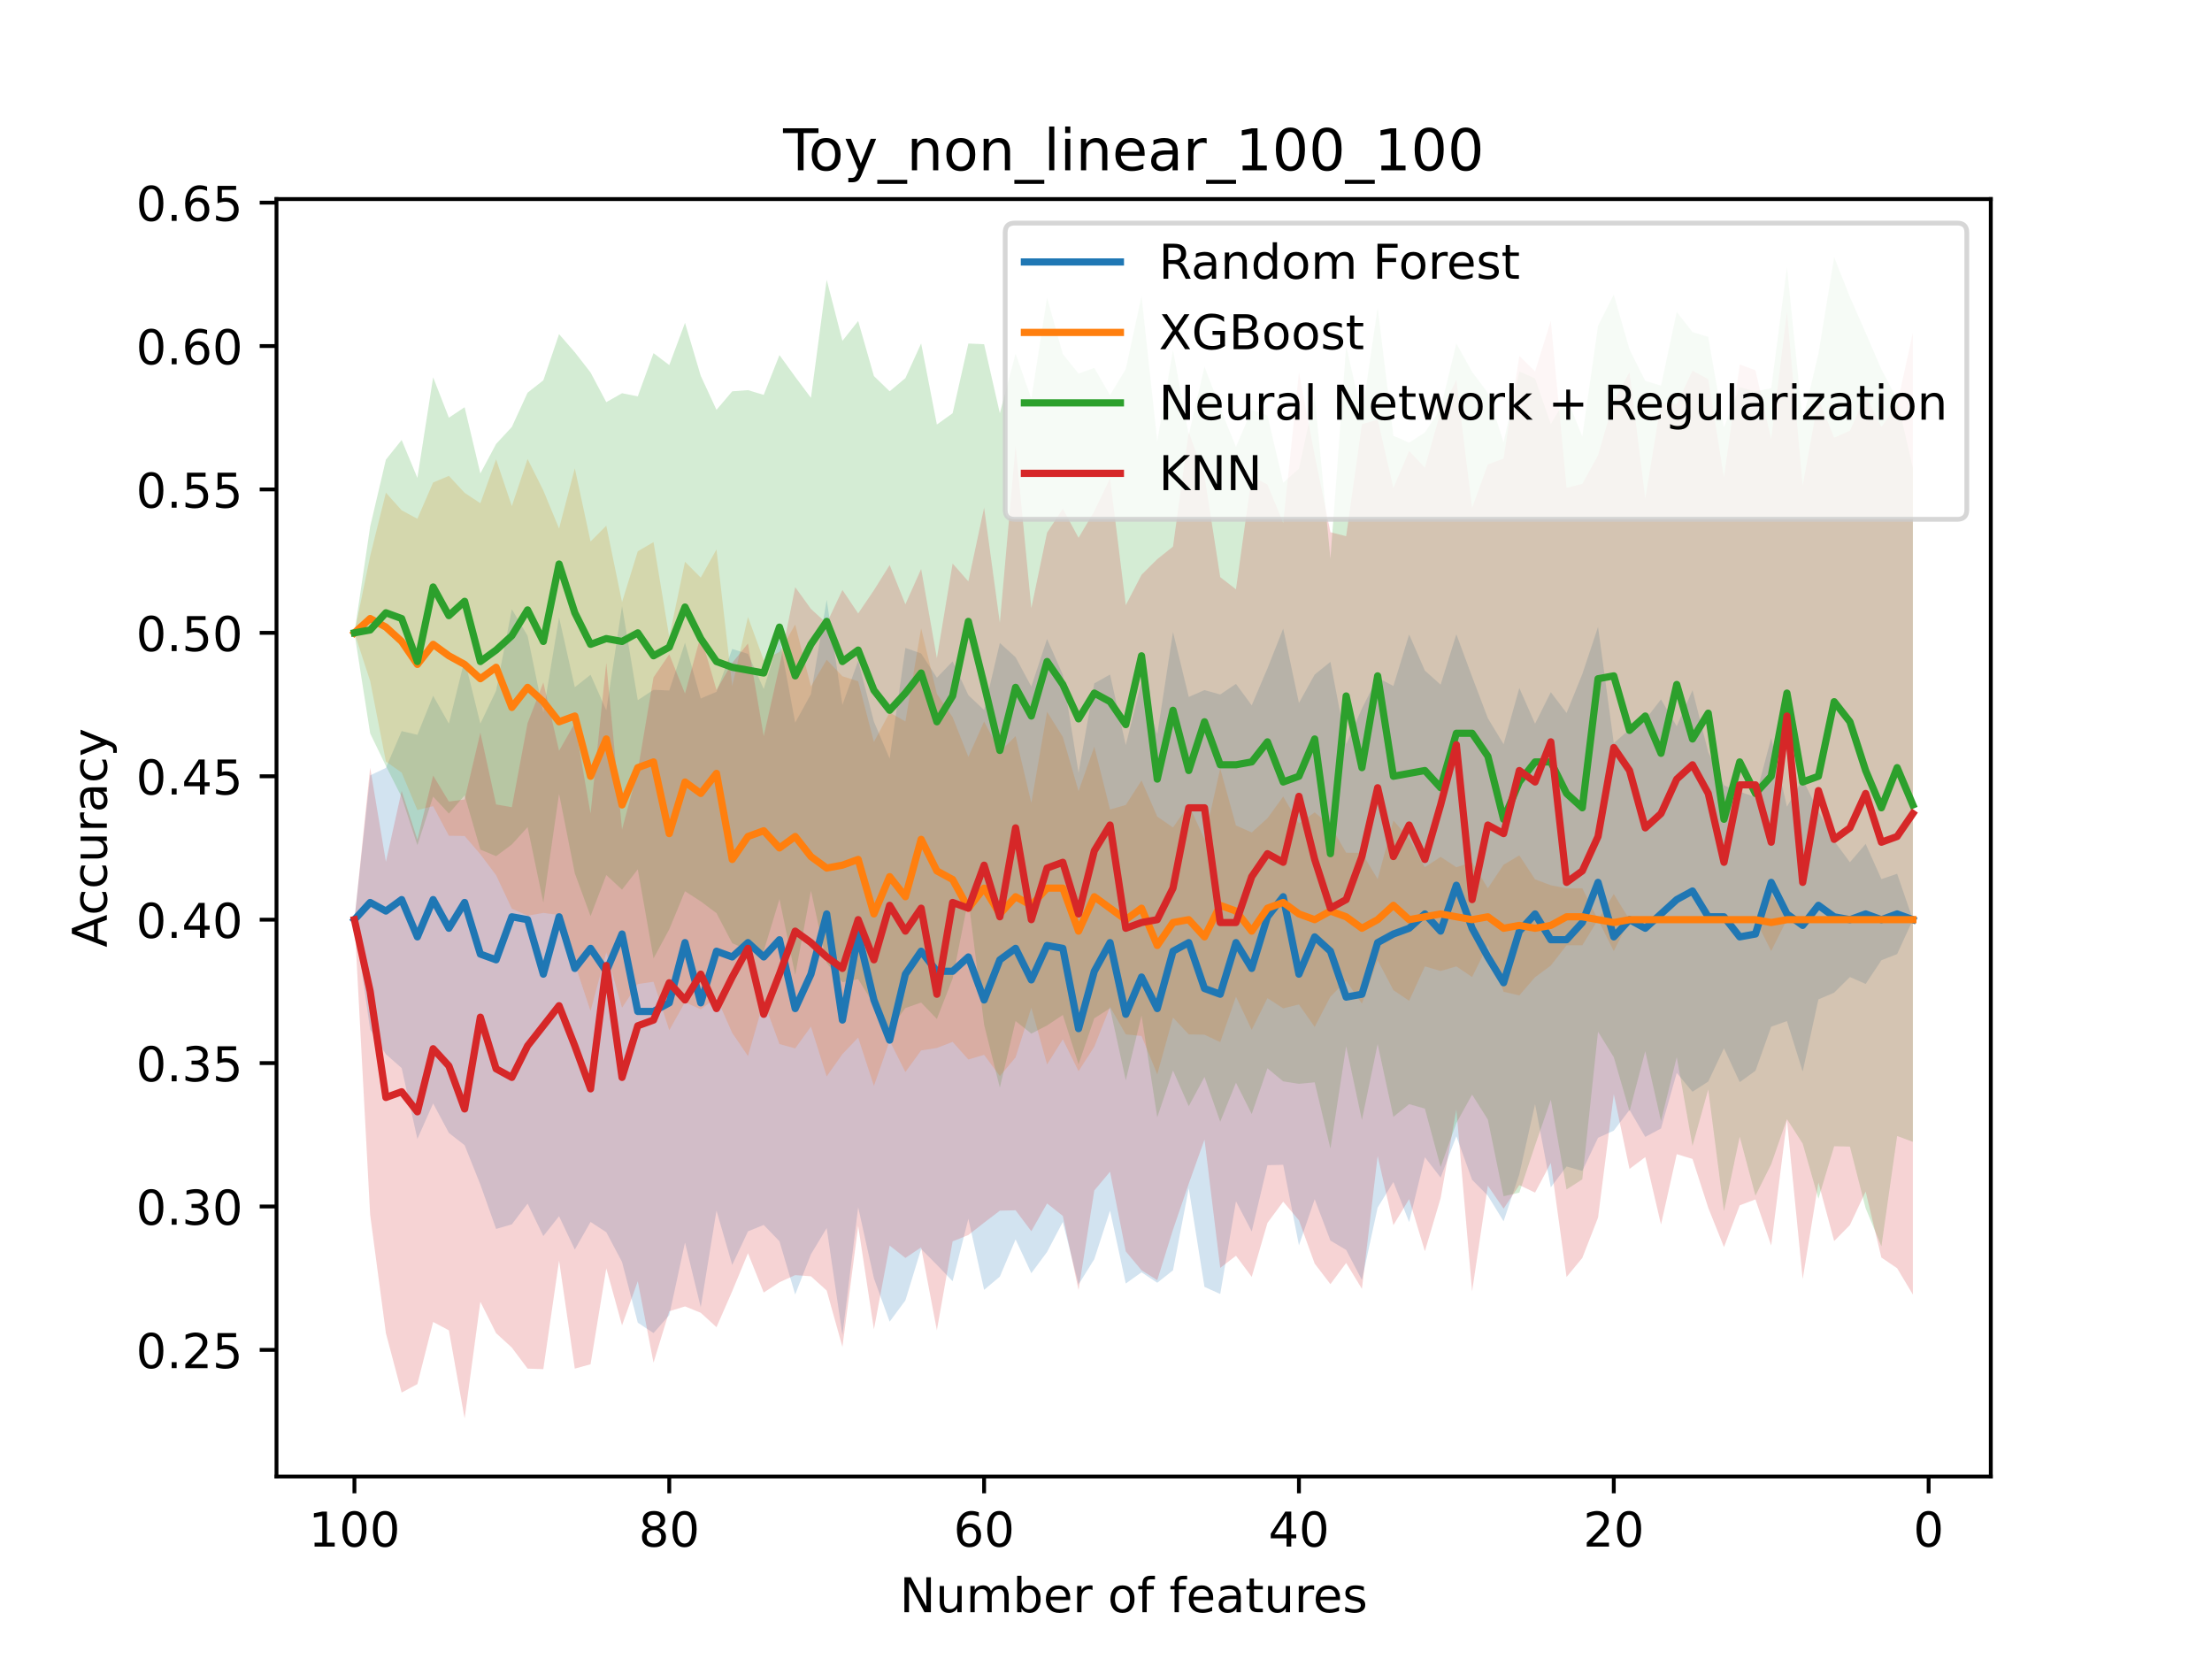<?xml version="1.0" encoding="utf-8" standalone="no"?>
<!DOCTYPE svg PUBLIC "-//W3C//DTD SVG 1.1//EN"
  "http://www.w3.org/Graphics/SVG/1.1/DTD/svg11.dtd">
<!-- Created with matplotlib (https://matplotlib.org/) -->
<svg height="345.6pt" version="1.1" viewBox="0 0 460.8 345.6" width="460.8pt" xmlns="http://www.w3.org/2000/svg" xmlns:xlink="http://www.w3.org/1999/xlink">
 <defs>
  <style type="text/css">*{stroke-linecap:butt;stroke-linejoin:round;}</style>
 </defs>
 <g id="figure_1">
  <g id="patch_1">
   <path d="M 0 345.6 
L 460.8 345.6 
L 460.8 0 
L 0 0 
z
" style="fill:#ffffff;"/>
  </g>
  <g id="axes_1">
   <g id="patch_2">
    <path d="M 57.6 307.584 
L 414.72 307.584 
L 414.72 41.472 
L 57.6 41.472 
z
" style="fill:#ffffff;"/>
   </g>
   <g id="PolyCollection_1">
    <path clip-path="url(#p83eafe6d78)" d="M 73.833 191.583 
L 73.833 191.583 
L 77.112 214.476 
L 80.391 219.61 
L 83.671 222.499 
L 86.95 237.263 
L 90.229 229.863 
L 93.509 236.006 
L 96.788 238.568 
L 100.067 246.759 
L 103.347 256.008 
L 106.626 255.055 
L 109.905 250.73 
L 113.185 257.495 
L 116.464 253.361 
L 119.743 260.314 
L 123.023 254.553 
L 126.302 256.691 
L 129.581 262.889 
L 132.861 275.538 
L 136.14 277.704 
L 139.42 273.974 
L 142.699 258.844 
L 145.978 272.307 
L 149.258 252.189 
L 152.537 263.508 
L 155.816 256.515 
L 159.096 255.178 
L 162.375 258.574 
L 165.654 269.669 
L 168.934 261.289 
L 172.213 255.827 
L 175.492 278.149 
L 178.772 251.487 
L 182.051 266.289 
L 185.33 275.327 
L 188.61 270.897 
L 191.889 260.186 
L 195.168 263.49 
L 198.448 266.898 
L 201.727 253.884 
L 205.006 268.701 
L 208.286 265.951 
L 211.565 258.195 
L 214.844 265.233 
L 218.124 260.806 
L 221.403 254.553 
L 224.682 267.579 
L 227.962 262.311 
L 231.241 252.206 
L 234.52 267.383 
L 237.8 265.046 
L 241.079 267.222 
L 244.358 264.631 
L 247.638 247.537 
L 250.917 268.082 
L 254.196 269.564 
L 257.476 250.255 
L 260.755 256.535 
L 264.034 242.725 
L 267.314 242.647 
L 270.593 259.424 
L 273.872 249.81 
L 277.152 258.435 
L 280.431 260.384 
L 283.71 266.637 
L 286.99 251.564 
L 290.269 246.227 
L 293.548 254.572 
L 296.828 241.071 
L 300.107 245.314 
L 303.386 236.691 
L 306.666 245.773 
L 309.945 249.091 
L 313.224 254.415 
L 316.504 244.614 
L 319.783 230.002 
L 323.062 247.339 
L 326.342 243.003 
L 329.621 243.92 
L 332.9 237.024 
L 336.18 235.531 
L 339.459 231.215 
L 342.739 236.835 
L 346.018 235.083 
L 349.297 223.502 
L 352.577 227.431 
L 355.856 225.302 
L 359.135 218.358 
L 362.415 225.421 
L 365.694 223.068 
L 368.973 213.874 
L 372.253 212.711 
L 375.532 223.22 
L 378.811 208.185 
L 382.091 206.782 
L 385.37 203.532 
L 388.649 204.974 
L 391.929 200.032 
L 395.208 198.752 
L 398.487 191.583 
L 398.487 191.583 
L 398.487 191.583 
L 395.208 182.023 
L 391.929 183.133 
L 388.649 175.802 
L 385.37 179.633 
L 382.091 175.189 
L 378.811 169.006 
L 375.532 162.336 
L 372.253 168.064 
L 368.973 153.757 
L 365.694 166.072 
L 362.415 164.914 
L 359.135 163.612 
L 355.856 156.668 
L 352.577 143.785 
L 349.297 151.299 
L 346.018 145.693 
L 342.739 149.915 
L 339.459 151.951 
L 336.18 154.804 
L 332.9 130.607 
L 329.621 140.441 
L 326.342 148.527 
L 323.062 144.192 
L 319.783 150.774 
L 316.504 143.332 
L 313.224 155.04 
L 309.945 149.609 
L 306.666 140.978 
L 303.386 132.135 
L 300.107 142.632 
L 296.828 139.704 
L 293.548 132.178 
L 290.269 142.914 
L 286.99 141.162 
L 283.71 147.597 
L 280.431 155.045 
L 277.152 137.875 
L 273.872 140.526 
L 270.593 146.446 
L 267.314 130.959 
L 264.034 139.246 
L 260.755 146.945 
L 257.476 142.47 
L 254.196 144.67 
L 250.917 143.762 
L 247.638 145.189 
L 244.358 131.679 
L 241.079 152.987 
L 237.8 142.018 
L 234.52 155.216 
L 231.241 140.519 
L 227.962 142.363 
L 224.682 160.994 
L 221.403 140.562 
L 218.124 133.114 
L 214.844 143.026 
L 211.565 136.92 
L 208.286 133.943 
L 205.006 147.923 
L 201.727 144.816 
L 198.448 137.777 
L 195.168 141.184 
L 191.889 136.124 
L 188.61 134.972 
L 185.33 158.027 
L 182.051 150.335 
L 178.772 137.653 
L 175.492 146.84 
L 172.213 124.949 
L 168.934 144.581 
L 165.654 150.539 
L 162.375 132.956 
L 159.096 143.522 
L 155.816 136.21 
L 152.537 135.192 
L 149.258 144.121 
L 145.978 145.512 
L 142.699 133.881 
L 139.42 143.845 
L 136.14 143.699 
L 132.861 145.866 
L 129.581 126.251 
L 126.302 147.984 
L 123.023 140.562 
L 119.743 143.166 
L 116.464 128.61 
L 113.185 148.374 
L 109.905 132.436 
L 106.626 126.916 
L 103.347 143.887 
L 100.067 150.746 
L 96.788 137.427 
L 93.509 150.745 
L 90.229 144.938 
L 86.95 153.072 
L 83.671 152.302 
L 80.391 159.97 
L 77.112 161.52 
L 73.833 191.583 
z
" style="fill:#1f77b4;fill-opacity:0.2;"/>
   </g>
   <g id="PolyCollection_2">
    <path clip-path="url(#p83eafe6d78)" d="M 73.833 131.835 
L 73.833 131.835 
L 77.112 141.87 
L 80.391 158.639 
L 83.671 160.949 
L 86.95 168.75 
L 90.229 167.939 
L 93.509 174.099 
L 96.788 174.151 
L 100.067 177.953 
L 103.347 182.321 
L 106.626 189.295 
L 109.905 190.757 
L 113.185 190.177 
L 116.464 190.61 
L 119.743 200.763 
L 123.023 210.614 
L 126.302 198.376 
L 129.581 209.932 
L 132.861 204.989 
L 136.14 204.517 
L 139.42 214.619 
L 142.699 208.781 
L 145.978 210.26 
L 149.258 207.772 
L 152.537 215.177 
L 155.816 219.989 
L 159.096 208.604 
L 162.375 217.498 
L 165.654 218.4 
L 168.934 213.866 
L 172.213 224.226 
L 175.492 219.587 
L 178.772 216.151 
L 182.051 226.216 
L 185.33 216.813 
L 188.61 223.322 
L 191.889 218.824 
L 195.168 218.31 
L 198.448 217.037 
L 201.727 220.718 
L 205.006 219.741 
L 208.286 224.165 
L 211.565 220.262 
L 214.844 209.929 
L 218.124 221.739 
L 221.403 216.507 
L 224.682 223.145 
L 227.962 218.055 
L 231.241 209.752 
L 234.52 215.482 
L 237.8 215.806 
L 241.079 223.807 
L 244.358 211.987 
L 247.638 215.482 
L 250.917 215.552 
L 254.196 217.093 
L 257.476 207.625 
L 260.755 214.531 
L 264.034 207.935 
L 267.314 210.064 
L 270.593 209.244 
L 273.872 213.938 
L 277.152 207.625 
L 280.431 204.332 
L 283.71 209.081 
L 286.99 200.032 
L 290.269 206.269 
L 293.548 208.482 
L 296.828 201.317 
L 300.107 202.277 
L 303.386 201.317 
L 306.666 203.532 
L 309.945 196.93 
L 313.224 206.614 
L 316.504 207.364 
L 319.783 203.567 
L 323.062 201.142 
L 326.342 196.93 
L 329.621 196.93 
L 332.9 191.583 
L 336.18 198.125 
L 339.459 191.583 
L 342.739 191.583 
L 346.018 191.583 
L 349.297 191.583 
L 352.577 191.583 
L 355.856 191.583 
L 359.135 191.583 
L 362.415 191.583 
L 365.694 191.583 
L 368.973 198.125 
L 372.253 191.583 
L 375.532 191.583 
L 378.811 191.583 
L 382.091 191.583 
L 385.37 191.583 
L 388.649 191.583 
L 391.929 191.583 
L 395.208 191.583 
L 398.487 191.583 
L 398.487 191.583 
L 398.487 191.583 
L 395.208 191.583 
L 391.929 191.583 
L 388.649 191.583 
L 385.37 191.583 
L 382.091 191.583 
L 378.811 191.583 
L 375.532 191.583 
L 372.253 191.583 
L 368.973 186.235 
L 365.694 191.583 
L 362.415 191.583 
L 359.135 191.583 
L 355.856 191.583 
L 352.577 191.583 
L 349.297 191.583 
L 346.018 191.583 
L 342.739 191.583 
L 339.459 191.583 
L 336.18 186.235 
L 332.9 191.583 
L 329.621 185.04 
L 326.342 185.04 
L 323.062 184.413 
L 319.783 183.183 
L 316.504 178.191 
L 313.224 180.136 
L 309.945 185.04 
L 306.666 179.633 
L 303.386 180.654 
L 300.107 178.498 
L 296.828 180.654 
L 293.548 174.684 
L 290.269 170.922 
L 286.99 183.133 
L 283.71 177.669 
L 280.431 177.639 
L 277.152 171.956 
L 273.872 169.227 
L 270.593 171.532 
L 267.314 165.932 
L 264.034 170.451 
L 260.755 173.414 
L 257.476 171.956 
L 254.196 160.098 
L 250.917 174.783 
L 247.638 167.684 
L 244.358 172.373 
L 241.079 170.114 
L 237.8 162.58 
L 234.52 167.684 
L 231.241 168.634 
L 227.962 155.551 
L 224.682 164.8 
L 221.403 153.514 
L 218.124 148.282 
L 214.844 167.261 
L 211.565 153.344 
L 208.286 156.611 
L 205.006 150.28 
L 201.727 157.668 
L 198.448 149.399 
L 195.168 144.542 
L 191.889 130.883 
L 188.61 150.284 
L 185.33 148.429 
L 182.051 154.559 
L 178.772 141.92 
L 175.492 140.874 
L 172.213 137.43 
L 168.934 143.011 
L 165.654 130.112 
L 162.375 135.794 
L 159.096 137.518 
L 155.816 128.523 
L 152.537 142.895 
L 149.258 114.451 
L 145.978 120.328 
L 142.699 117.027 
L 139.42 132.698 
L 136.14 112.926 
L 132.861 114.844 
L 129.581 125.436 
L 126.302 109.507 
L 123.023 112.804 
L 119.743 97.561 
L 116.464 110.104 
L 113.185 102.172 
L 109.905 95.618 
L 106.626 105.444 
L 103.347 95.689 
L 100.067 104.836 
L 96.788 102.664 
L 93.509 99.131 
L 90.229 100.511 
L 86.95 108.065 
L 83.671 106.307 
L 80.391 102.642 
L 77.112 115.826 
L 73.833 131.835 
z
" style="fill:#ff7f0e;fill-opacity:0.2;"/>
   </g>
   <g id="PolyCollection_3">
    <path clip-path="url(#p83eafe6d78)" d="M 73.833 131.835 
L 73.833 131.835 
L 77.112 152.772 
L 80.391 159.555 
L 83.671 166.04 
L 86.95 176.067 
L 90.229 165.953 
L 93.509 169.489 
L 96.788 165.693 
L 100.067 176.989 
L 103.347 178.355 
L 106.626 175.925 
L 109.905 172.306 
L 113.185 188.031 
L 116.464 165.383 
L 119.743 181.925 
L 123.023 190.856 
L 126.302 182.285 
L 129.581 185.339 
L 132.861 181.104 
L 136.14 199.665 
L 139.42 193.591 
L 142.699 185.662 
L 145.978 187.777 
L 149.258 190.238 
L 152.537 196.487 
L 155.816 197.932 
L 159.096 198.14 
L 162.375 187.309 
L 165.654 203.104 
L 168.934 185.566 
L 172.213 200.603 
L 175.492 204.61 
L 178.772 203.971 
L 182.051 209.235 
L 185.33 214.421 
L 188.61 209.993 
L 191.889 208.855 
L 195.168 212.273 
L 198.448 203.873 
L 201.727 187.323 
L 205.006 213.476 
L 208.286 226.567 
L 211.565 212.708 
L 214.844 215.315 
L 218.124 213.621 
L 221.403 211.432 
L 224.682 221.705 
L 227.962 212.134 
L 231.241 210.035 
L 234.52 225.041 
L 237.8 211.564 
L 241.079 232.745 
L 244.358 223 
L 247.638 230.436 
L 250.917 224.355 
L 254.196 233.666 
L 257.476 225.539 
L 260.755 232.08 
L 264.034 222.547 
L 267.314 225.271 
L 270.593 225.781 
L 273.872 225.467 
L 277.152 239.27 
L 280.431 217.95 
L 283.71 233.314 
L 286.99 217.486 
L 290.269 232.655 
L 293.548 230.013 
L 296.828 230.945 
L 300.107 243.101 
L 303.386 233.957 
L 306.666 228.026 
L 309.945 233.222 
L 313.224 249.2 
L 316.504 248.441 
L 319.783 238.602 
L 323.062 229.099 
L 326.342 247.789 
L 329.621 245.674 
L 332.9 214.921 
L 336.18 220.23 
L 339.459 231.512 
L 342.739 218.99 
L 346.018 233.527 
L 349.297 220.206 
L 352.577 238.714 
L 355.856 226.959 
L 359.135 252.32 
L 362.415 236.794 
L 365.694 249.077 
L 368.973 242.534 
L 372.253 233.121 
L 375.532 238.233 
L 378.811 249.723 
L 382.091 238.781 
L 385.37 238.854 
L 388.649 251.707 
L 391.929 259.636 
L 395.208 236.643 
L 398.487 237.871 
L 398.487 97.496 
L 398.487 97.496 
L 395.208 83.19 
L 391.929 76.926 
L 388.649 69.321 
L 385.37 61.86 
L 382.091 53.568 
L 378.811 73.695 
L 375.532 87.575 
L 372.253 55.644 
L 368.973 80.884 
L 365.694 81.511 
L 362.415 80.649 
L 359.135 89.022 
L 355.856 70.17 
L 352.577 69.17 
L 349.297 64.973 
L 346.018 80.331 
L 342.739 79.334 
L 339.459 72.786 
L 336.18 61.365 
L 332.9 67.869 
L 329.621 90.888 
L 326.342 82.799 
L 323.062 88.344 
L 319.783 78.841 
L 316.504 77.367 
L 313.224 92.142 
L 309.945 81.831 
L 306.666 77.467 
L 303.386 71.536 
L 300.107 85.097 
L 296.828 90.083 
L 293.548 92.21 
L 290.269 90.763 
L 286.99 64.109 
L 283.71 86.52 
L 280.431 72.009 
L 277.152 116.411 
L 273.872 82.417 
L 270.593 97.637 
L 267.314 100.537 
L 264.034 86.532 
L 260.755 85.364 
L 257.476 93.099 
L 254.196 84.972 
L 250.917 76.359 
L 247.638 90.592 
L 244.358 72.935 
L 241.079 91.868 
L 237.8 61.666 
L 234.52 76.868 
L 231.241 82.315 
L 227.962 76.63 
L 224.682 77.814 
L 221.403 73.748 
L 218.124 61.999 
L 214.844 83.009 
L 211.565 73.667 
L 208.286 86.096 
L 205.006 71.704 
L 201.727 71.567 
L 198.448 86.087 
L 195.168 88.441 
L 191.889 71.545 
L 188.61 78.771 
L 185.33 81.513 
L 182.051 78.335 
L 178.772 66.869 
L 175.492 71.01 
L 172.213 58.288 
L 168.934 82.884 
L 165.654 78.491 
L 162.375 73.971 
L 159.096 82.26 
L 155.816 81.273 
L 152.537 81.523 
L 149.258 85.382 
L 145.978 78.284 
L 142.699 67.254 
L 139.42 76.054 
L 136.14 73.565 
L 132.861 82.566 
L 129.581 81.916 
L 126.302 83.776 
L 123.023 77.594 
L 119.743 73.381 
L 116.464 69.608 
L 113.185 79.225 
L 109.905 81.805 
L 106.626 88.94 
L 103.347 92.485 
L 100.067 98.631 
L 96.788 84.833 
L 93.509 87.012 
L 90.229 78.599 
L 86.95 99.553 
L 83.671 91.655 
L 80.391 95.751 
L 77.112 109.704 
L 73.833 131.835 
z
" style="fill:#2ca02c;fill-opacity:0.2;"/>
   </g>
   <g id="PolyCollection_4">
    <path clip-path="url(#p83eafe6d78)" d="M 73.833 191.583 
L 73.833 191.583 
L 77.112 253.088 
L 80.391 277.736 
L 83.671 290.095 
L 86.95 288.33 
L 90.229 275.386 
L 93.509 277.135 
L 96.788 295.488 
L 100.067 271.176 
L 103.347 277.723 
L 106.626 280.73 
L 109.905 285.108 
L 113.185 285.214 
L 116.464 262.612 
L 119.743 285.108 
L 123.023 284.201 
L 126.302 264.215 
L 129.581 276.1 
L 132.861 266.898 
L 136.14 283.879 
L 139.42 273.153 
L 142.699 272.15 
L 145.978 273.475 
L 149.258 276.473 
L 152.537 268.982 
L 155.816 261.07 
L 159.096 269.261 
L 162.375 267.115 
L 165.654 265.63 
L 168.934 265.875 
L 172.213 268.85 
L 175.492 280.577 
L 178.772 255.376 
L 182.051 276.936 
L 185.33 259.479 
L 188.61 262.053 
L 191.889 259.847 
L 195.168 277.111 
L 198.448 258.601 
L 201.727 257.274 
L 205.006 254.709 
L 208.286 252.205 
L 211.565 252.123 
L 214.844 256.485 
L 218.124 250.7 
L 221.403 253.295 
L 224.682 268.737 
L 227.962 247.998 
L 231.241 244.086 
L 234.52 260.683 
L 237.8 264.618 
L 241.079 266.684 
L 244.358 256.155 
L 247.638 246.591 
L 250.917 237.39 
L 254.196 264.123 
L 257.476 261.598 
L 260.755 266 
L 264.034 254.753 
L 267.314 250.327 
L 270.593 254.211 
L 273.872 263.233 
L 277.152 267.514 
L 280.431 263.096 
L 283.71 268.489 
L 286.99 240.809 
L 290.269 255.223 
L 293.548 249.792 
L 296.828 260.65 
L 300.107 249.605 
L 303.386 231.134 
L 306.666 268.997 
L 309.945 246.994 
L 313.224 251.788 
L 316.504 246.882 
L 319.783 248.441 
L 323.062 242.26 
L 326.342 266.022 
L 329.621 262.054 
L 332.9 253.653 
L 336.18 227.927 
L 339.459 243.509 
L 342.739 241.046 
L 346.018 255.086 
L 349.297 240.434 
L 352.577 241.424 
L 355.856 251.595 
L 359.135 259.793 
L 362.415 251.09 
L 365.694 249.859 
L 368.973 259.461 
L 372.253 233.359 
L 375.532 266.455 
L 378.811 246.345 
L 382.091 258.534 
L 385.37 255.2 
L 388.649 248.22 
L 391.929 261.973 
L 395.208 264.193 
L 398.487 269.686 
L 398.487 69.266 
L 398.487 69.266 
L 395.208 84.319 
L 391.929 88.928 
L 388.649 82.367 
L 385.37 89.727 
L 382.091 91.173 
L 378.811 83.048 
L 375.532 101.176 
L 372.253 64.965 
L 368.973 91.44 
L 365.694 77.144 
L 362.415 75.913 
L 359.135 99.474 
L 355.856 78.992 
L 352.577 77.215 
L 349.297 84.179 
L 346.018 83.866 
L 342.739 103.881 
L 339.459 77.519 
L 336.18 83.541 
L 332.9 94.859 
L 329.621 100.798 
L 326.342 101.609 
L 323.062 66.818 
L 319.783 77.367 
L 316.504 74.146 
L 313.224 95.529 
L 309.945 96.739 
L 306.666 105.804 
L 303.386 79.14 
L 300.107 85.762 
L 296.828 97.422 
L 293.548 93.94 
L 290.269 101.654 
L 286.99 87.389 
L 283.71 88.388 
L 280.431 111.705 
L 277.152 110.871 
L 273.872 94.838 
L 270.593 77.572 
L 267.314 108.939 
L 264.034 100.929 
L 260.755 99.241 
L 257.476 122.762 
L 254.196 120.237 
L 250.917 99.173 
L 247.638 89.971 
L 244.358 113.866 
L 241.079 116.481 
L 237.8 119.743 
L 234.52 126.067 
L 231.241 99.646 
L 227.962 106.489 
L 224.682 112.039 
L 221.403 105.972 
L 218.124 110.957 
L 214.844 126.68 
L 211.565 92.804 
L 208.286 129.765 
L 205.006 105.752 
L 201.727 121.112 
L 198.448 117.395 
L 195.168 137.123 
L 191.889 118.539 
L 188.61 125.892 
L 185.33 117.712 
L 182.051 122.959 
L 178.772 127.79 
L 175.492 122.903 
L 172.213 129.85 
L 168.934 126.85 
L 165.654 122.316 
L 162.375 138.754 
L 159.096 153.338 
L 155.816 134.045 
L 152.537 138.082 
L 149.258 143.736 
L 145.978 132.395 
L 142.699 144.474 
L 139.42 136.301 
L 136.14 141.109 
L 132.861 160.481 
L 129.581 172.787 
L 126.302 138.07 
L 123.023 169.467 
L 119.743 150.635 
L 116.464 156.402 
L 113.185 142.164 
L 109.905 150.635 
L 106.626 168.157 
L 103.347 167.58 
L 100.067 152.617 
L 96.788 166.544 
L 93.509 166.973 
L 90.229 161.552 
L 86.95 174.897 
L 83.671 164.768 
L 80.391 179.517 
L 77.112 159.951 
L 73.833 191.583 
z
" style="fill:#d62728;fill-opacity:0.2;"/>
   </g>
   <g id="matplotlib.axis_1">
    <g id="xtick_1">
     <g id="line2d_1">
      <defs>
       <path d="M 0 0 
L 0 3.5 
" id="m80e5f72854" style="stroke:#000000;stroke-width:0.8;"/>
      </defs>
      <g>
       <use style="stroke:#000000;stroke-width:0.8;" x="401.767" xlink:href="#m80e5f72854" y="307.584"/>
      </g>
     </g>
     <g id="text_1">
      <!-- 0 -->
      <g transform="translate(398.585 322.182)scale(0.1 -0.1)">
       <defs>
        <path d="M 31.781 66.406 
Q 24.172 66.406 20.328 58.906 
Q 16.5 51.422 16.5 36.375 
Q 16.5 21.391 20.328 13.891 
Q 24.172 6.391 31.781 6.391 
Q 39.453 6.391 43.281 13.891 
Q 47.125 21.391 47.125 36.375 
Q 47.125 51.422 43.281 58.906 
Q 39.453 66.406 31.781 66.406 
z
M 31.781 74.219 
Q 44.047 74.219 50.516 64.516 
Q 56.984 54.828 56.984 36.375 
Q 56.984 17.969 50.516 8.266 
Q 44.047 -1.422 31.781 -1.422 
Q 19.531 -1.422 13.062 8.266 
Q 6.594 17.969 6.594 36.375 
Q 6.594 54.828 13.062 64.516 
Q 19.531 74.219 31.781 74.219 
z
" id="DejaVuSans-48"/>
       </defs>
       <use xlink:href="#DejaVuSans-48"/>
      </g>
     </g>
    </g>
    <g id="xtick_2">
     <g id="line2d_2">
      <g>
       <use style="stroke:#000000;stroke-width:0.8;" x="336.18" xlink:href="#m80e5f72854" y="307.584"/>
      </g>
     </g>
     <g id="text_2">
      <!-- 20 -->
      <g transform="translate(329.817 322.182)scale(0.1 -0.1)">
       <defs>
        <path d="M 19.188 8.297 
L 53.609 8.297 
L 53.609 0 
L 7.328 0 
L 7.328 8.297 
Q 12.938 14.109 22.625 23.891 
Q 32.328 33.688 34.812 36.531 
Q 39.547 41.844 41.422 45.531 
Q 43.312 49.219 43.312 52.781 
Q 43.312 58.594 39.234 62.25 
Q 35.156 65.922 28.609 65.922 
Q 23.969 65.922 18.812 64.312 
Q 13.672 62.703 7.812 59.422 
L 7.812 69.391 
Q 13.766 71.781 18.938 73 
Q 24.125 74.219 28.422 74.219 
Q 39.75 74.219 46.484 68.547 
Q 53.219 62.891 53.219 53.422 
Q 53.219 48.922 51.531 44.891 
Q 49.859 40.875 45.406 35.406 
Q 44.188 33.984 37.641 27.219 
Q 31.109 20.453 19.188 8.297 
z
" id="DejaVuSans-50"/>
       </defs>
       <use xlink:href="#DejaVuSans-50"/>
       <use x="63.623" xlink:href="#DejaVuSans-48"/>
      </g>
     </g>
    </g>
    <g id="xtick_3">
     <g id="line2d_3">
      <g>
       <use style="stroke:#000000;stroke-width:0.8;" x="270.593" xlink:href="#m80e5f72854" y="307.584"/>
      </g>
     </g>
     <g id="text_3">
      <!-- 40 -->
      <g transform="translate(264.231 322.182)scale(0.1 -0.1)">
       <defs>
        <path d="M 37.797 64.312 
L 12.891 25.391 
L 37.797 25.391 
z
M 35.203 72.906 
L 47.609 72.906 
L 47.609 25.391 
L 58.016 25.391 
L 58.016 17.188 
L 47.609 17.188 
L 47.609 0 
L 37.797 0 
L 37.797 17.188 
L 4.891 17.188 
L 4.891 26.703 
z
" id="DejaVuSans-52"/>
       </defs>
       <use xlink:href="#DejaVuSans-52"/>
       <use x="63.623" xlink:href="#DejaVuSans-48"/>
      </g>
     </g>
    </g>
    <g id="xtick_4">
     <g id="line2d_4">
      <g>
       <use style="stroke:#000000;stroke-width:0.8;" x="205.006" xlink:href="#m80e5f72854" y="307.584"/>
      </g>
     </g>
     <g id="text_4">
      <!-- 60 -->
      <g transform="translate(198.644 322.182)scale(0.1 -0.1)">
       <defs>
        <path d="M 33.016 40.375 
Q 26.375 40.375 22.484 35.828 
Q 18.609 31.297 18.609 23.391 
Q 18.609 15.531 22.484 10.953 
Q 26.375 6.391 33.016 6.391 
Q 39.656 6.391 43.531 10.953 
Q 47.406 15.531 47.406 23.391 
Q 47.406 31.297 43.531 35.828 
Q 39.656 40.375 33.016 40.375 
z
M 52.594 71.297 
L 52.594 62.312 
Q 48.875 64.062 45.094 64.984 
Q 41.312 65.922 37.594 65.922 
Q 27.828 65.922 22.672 59.328 
Q 17.531 52.734 16.797 39.406 
Q 19.672 43.656 24.016 45.922 
Q 28.375 48.188 33.594 48.188 
Q 44.578 48.188 50.953 41.516 
Q 57.328 34.859 57.328 23.391 
Q 57.328 12.156 50.688 5.359 
Q 44.047 -1.422 33.016 -1.422 
Q 20.359 -1.422 13.672 8.266 
Q 6.984 17.969 6.984 36.375 
Q 6.984 53.656 15.188 63.938 
Q 23.391 74.219 37.203 74.219 
Q 40.922 74.219 44.703 73.484 
Q 48.484 72.75 52.594 71.297 
z
" id="DejaVuSans-54"/>
       </defs>
       <use xlink:href="#DejaVuSans-54"/>
       <use x="63.623" xlink:href="#DejaVuSans-48"/>
      </g>
     </g>
    </g>
    <g id="xtick_5">
     <g id="line2d_5">
      <g>
       <use style="stroke:#000000;stroke-width:0.8;" x="139.42" xlink:href="#m80e5f72854" y="307.584"/>
      </g>
     </g>
     <g id="text_5">
      <!-- 80 -->
      <g transform="translate(133.057 322.182)scale(0.1 -0.1)">
       <defs>
        <path d="M 31.781 34.625 
Q 24.75 34.625 20.719 30.859 
Q 16.703 27.094 16.703 20.516 
Q 16.703 13.922 20.719 10.156 
Q 24.75 6.391 31.781 6.391 
Q 38.812 6.391 42.859 10.172 
Q 46.922 13.969 46.922 20.516 
Q 46.922 27.094 42.891 30.859 
Q 38.875 34.625 31.781 34.625 
z
M 21.922 38.812 
Q 15.578 40.375 12.031 44.719 
Q 8.5 49.078 8.5 55.328 
Q 8.5 64.062 14.719 69.141 
Q 20.953 74.219 31.781 74.219 
Q 42.672 74.219 48.875 69.141 
Q 55.078 64.062 55.078 55.328 
Q 55.078 49.078 51.531 44.719 
Q 48 40.375 41.703 38.812 
Q 48.828 37.156 52.797 32.312 
Q 56.781 27.484 56.781 20.516 
Q 56.781 9.906 50.312 4.234 
Q 43.844 -1.422 31.781 -1.422 
Q 19.734 -1.422 13.25 4.234 
Q 6.781 9.906 6.781 20.516 
Q 6.781 27.484 10.781 32.312 
Q 14.797 37.156 21.922 38.812 
z
M 18.312 54.391 
Q 18.312 48.734 21.844 45.562 
Q 25.391 42.391 31.781 42.391 
Q 38.141 42.391 41.719 45.562 
Q 45.312 48.734 45.312 54.391 
Q 45.312 60.062 41.719 63.234 
Q 38.141 66.406 31.781 66.406 
Q 25.391 66.406 21.844 63.234 
Q 18.312 60.062 18.312 54.391 
z
" id="DejaVuSans-56"/>
       </defs>
       <use xlink:href="#DejaVuSans-56"/>
       <use x="63.623" xlink:href="#DejaVuSans-48"/>
      </g>
     </g>
    </g>
    <g id="xtick_6">
     <g id="line2d_6">
      <g>
       <use style="stroke:#000000;stroke-width:0.8;" x="73.833" xlink:href="#m80e5f72854" y="307.584"/>
      </g>
     </g>
     <g id="text_6">
      <!-- 100 -->
      <g transform="translate(64.289 322.182)scale(0.1 -0.1)">
       <defs>
        <path d="M 12.406 8.297 
L 28.516 8.297 
L 28.516 63.922 
L 10.984 60.406 
L 10.984 69.391 
L 28.422 72.906 
L 38.281 72.906 
L 38.281 8.297 
L 54.391 8.297 
L 54.391 0 
L 12.406 0 
z
" id="DejaVuSans-49"/>
       </defs>
       <use xlink:href="#DejaVuSans-49"/>
       <use x="63.623" xlink:href="#DejaVuSans-48"/>
       <use x="127.246" xlink:href="#DejaVuSans-48"/>
      </g>
     </g>
    </g>
    <g id="text_7">
     <!-- Number of features -->
     <g transform="translate(187.423 335.861)scale(0.1 -0.1)">
      <defs>
       <path d="M 9.812 72.906 
L 23.094 72.906 
L 55.422 11.922 
L 55.422 72.906 
L 64.984 72.906 
L 64.984 0 
L 51.703 0 
L 19.391 60.984 
L 19.391 0 
L 9.812 0 
z
" id="DejaVuSans-78"/>
       <path d="M 8.5 21.578 
L 8.5 54.688 
L 17.484 54.688 
L 17.484 21.922 
Q 17.484 14.156 20.5 10.266 
Q 23.531 6.391 29.594 6.391 
Q 36.859 6.391 41.078 11.031 
Q 45.312 15.672 45.312 23.688 
L 45.312 54.688 
L 54.297 54.688 
L 54.297 0 
L 45.312 0 
L 45.312 8.406 
Q 42.047 3.422 37.719 1 
Q 33.406 -1.422 27.688 -1.422 
Q 18.266 -1.422 13.375 4.438 
Q 8.5 10.297 8.5 21.578 
z
M 31.109 56 
z
" id="DejaVuSans-117"/>
       <path d="M 52 44.188 
Q 55.375 50.25 60.062 53.125 
Q 64.75 56 71.094 56 
Q 79.641 56 84.281 50.016 
Q 88.922 44.047 88.922 33.016 
L 88.922 0 
L 79.891 0 
L 79.891 32.719 
Q 79.891 40.578 77.094 44.375 
Q 74.312 48.188 68.609 48.188 
Q 61.625 48.188 57.562 43.547 
Q 53.516 38.922 53.516 30.906 
L 53.516 0 
L 44.484 0 
L 44.484 32.719 
Q 44.484 40.625 41.703 44.406 
Q 38.922 48.188 33.109 48.188 
Q 26.219 48.188 22.156 43.531 
Q 18.109 38.875 18.109 30.906 
L 18.109 0 
L 9.078 0 
L 9.078 54.688 
L 18.109 54.688 
L 18.109 46.188 
Q 21.188 51.219 25.484 53.609 
Q 29.781 56 35.688 56 
Q 41.656 56 45.828 52.969 
Q 50 49.953 52 44.188 
z
" id="DejaVuSans-109"/>
       <path d="M 48.688 27.297 
Q 48.688 37.203 44.609 42.844 
Q 40.531 48.484 33.406 48.484 
Q 26.266 48.484 22.188 42.844 
Q 18.109 37.203 18.109 27.297 
Q 18.109 17.391 22.188 11.75 
Q 26.266 6.109 33.406 6.109 
Q 40.531 6.109 44.609 11.75 
Q 48.688 17.391 48.688 27.297 
z
M 18.109 46.391 
Q 20.953 51.266 25.266 53.625 
Q 29.594 56 35.594 56 
Q 45.562 56 51.781 48.094 
Q 58.016 40.188 58.016 27.297 
Q 58.016 14.406 51.781 6.484 
Q 45.562 -1.422 35.594 -1.422 
Q 29.594 -1.422 25.266 0.953 
Q 20.953 3.328 18.109 8.203 
L 18.109 0 
L 9.078 0 
L 9.078 75.984 
L 18.109 75.984 
z
" id="DejaVuSans-98"/>
       <path d="M 56.203 29.594 
L 56.203 25.203 
L 14.891 25.203 
Q 15.484 15.922 20.484 11.062 
Q 25.484 6.203 34.422 6.203 
Q 39.594 6.203 44.453 7.469 
Q 49.312 8.734 54.109 11.281 
L 54.109 2.781 
Q 49.266 0.734 44.188 -0.344 
Q 39.109 -1.422 33.891 -1.422 
Q 20.797 -1.422 13.156 6.188 
Q 5.516 13.812 5.516 26.812 
Q 5.516 40.234 12.766 48.109 
Q 20.016 56 32.328 56 
Q 43.359 56 49.781 48.891 
Q 56.203 41.797 56.203 29.594 
z
M 47.219 32.234 
Q 47.125 39.594 43.094 43.984 
Q 39.062 48.391 32.422 48.391 
Q 24.906 48.391 20.391 44.141 
Q 15.875 39.891 15.188 32.172 
z
" id="DejaVuSans-101"/>
       <path d="M 41.109 46.297 
Q 39.594 47.172 37.812 47.578 
Q 36.031 48 33.891 48 
Q 26.266 48 22.188 43.047 
Q 18.109 38.094 18.109 28.812 
L 18.109 0 
L 9.078 0 
L 9.078 54.688 
L 18.109 54.688 
L 18.109 46.188 
Q 20.953 51.172 25.484 53.578 
Q 30.031 56 36.531 56 
Q 37.453 56 38.578 55.875 
Q 39.703 55.766 41.062 55.516 
z
" id="DejaVuSans-114"/>
       <path id="DejaVuSans-32"/>
       <path d="M 30.609 48.391 
Q 23.391 48.391 19.188 42.75 
Q 14.984 37.109 14.984 27.297 
Q 14.984 17.484 19.156 11.844 
Q 23.344 6.203 30.609 6.203 
Q 37.797 6.203 41.984 11.859 
Q 46.188 17.531 46.188 27.297 
Q 46.188 37.016 41.984 42.703 
Q 37.797 48.391 30.609 48.391 
z
M 30.609 56 
Q 42.328 56 49.016 48.375 
Q 55.719 40.766 55.719 27.297 
Q 55.719 13.875 49.016 6.219 
Q 42.328 -1.422 30.609 -1.422 
Q 18.844 -1.422 12.172 6.219 
Q 5.516 13.875 5.516 27.297 
Q 5.516 40.766 12.172 48.375 
Q 18.844 56 30.609 56 
z
" id="DejaVuSans-111"/>
       <path d="M 37.109 75.984 
L 37.109 68.5 
L 28.516 68.5 
Q 23.688 68.5 21.797 66.547 
Q 19.922 64.594 19.922 59.516 
L 19.922 54.688 
L 34.719 54.688 
L 34.719 47.703 
L 19.922 47.703 
L 19.922 0 
L 10.891 0 
L 10.891 47.703 
L 2.297 47.703 
L 2.297 54.688 
L 10.891 54.688 
L 10.891 58.5 
Q 10.891 67.625 15.141 71.797 
Q 19.391 75.984 28.609 75.984 
z
" id="DejaVuSans-102"/>
       <path d="M 34.281 27.484 
Q 23.391 27.484 19.188 25 
Q 14.984 22.516 14.984 16.5 
Q 14.984 11.719 18.141 8.906 
Q 21.297 6.109 26.703 6.109 
Q 34.188 6.109 38.703 11.406 
Q 43.219 16.703 43.219 25.484 
L 43.219 27.484 
z
M 52.203 31.203 
L 52.203 0 
L 43.219 0 
L 43.219 8.297 
Q 40.141 3.328 35.547 0.953 
Q 30.953 -1.422 24.312 -1.422 
Q 15.922 -1.422 10.953 3.297 
Q 6 8.016 6 15.922 
Q 6 25.141 12.172 29.828 
Q 18.359 34.516 30.609 34.516 
L 43.219 34.516 
L 43.219 35.406 
Q 43.219 41.609 39.141 45 
Q 35.062 48.391 27.688 48.391 
Q 23 48.391 18.547 47.266 
Q 14.109 46.141 10.016 43.891 
L 10.016 52.203 
Q 14.938 54.109 19.578 55.047 
Q 24.219 56 28.609 56 
Q 40.484 56 46.344 49.844 
Q 52.203 43.703 52.203 31.203 
z
" id="DejaVuSans-97"/>
       <path d="M 18.312 70.219 
L 18.312 54.688 
L 36.812 54.688 
L 36.812 47.703 
L 18.312 47.703 
L 18.312 18.016 
Q 18.312 11.328 20.141 9.422 
Q 21.969 7.516 27.594 7.516 
L 36.812 7.516 
L 36.812 0 
L 27.594 0 
Q 17.188 0 13.234 3.875 
Q 9.281 7.766 9.281 18.016 
L 9.281 47.703 
L 2.688 47.703 
L 2.688 54.688 
L 9.281 54.688 
L 9.281 70.219 
z
" id="DejaVuSans-116"/>
       <path d="M 44.281 53.078 
L 44.281 44.578 
Q 40.484 46.531 36.375 47.5 
Q 32.281 48.484 27.875 48.484 
Q 21.188 48.484 17.844 46.438 
Q 14.5 44.391 14.5 40.281 
Q 14.5 37.156 16.891 35.375 
Q 19.281 33.594 26.516 31.984 
L 29.594 31.297 
Q 39.156 29.25 43.188 25.516 
Q 47.219 21.781 47.219 15.094 
Q 47.219 7.469 41.188 3.016 
Q 35.156 -1.422 24.609 -1.422 
Q 20.219 -1.422 15.453 -0.562 
Q 10.688 0.297 5.422 2 
L 5.422 11.281 
Q 10.406 8.688 15.234 7.391 
Q 20.062 6.109 24.812 6.109 
Q 31.156 6.109 34.562 8.281 
Q 37.984 10.453 37.984 14.406 
Q 37.984 18.062 35.516 20.016 
Q 33.062 21.969 24.703 23.781 
L 21.578 24.516 
Q 13.234 26.266 9.516 29.906 
Q 5.812 33.547 5.812 39.891 
Q 5.812 47.609 11.281 51.797 
Q 16.75 56 26.812 56 
Q 31.781 56 36.172 55.266 
Q 40.578 54.547 44.281 53.078 
z
" id="DejaVuSans-115"/>
      </defs>
      <use xlink:href="#DejaVuSans-78"/>
      <use x="74.805" xlink:href="#DejaVuSans-117"/>
      <use x="138.184" xlink:href="#DejaVuSans-109"/>
      <use x="235.596" xlink:href="#DejaVuSans-98"/>
      <use x="299.072" xlink:href="#DejaVuSans-101"/>
      <use x="360.596" xlink:href="#DejaVuSans-114"/>
      <use x="401.709" xlink:href="#DejaVuSans-32"/>
      <use x="433.496" xlink:href="#DejaVuSans-111"/>
      <use x="494.678" xlink:href="#DejaVuSans-102"/>
      <use x="529.883" xlink:href="#DejaVuSans-32"/>
      <use x="561.67" xlink:href="#DejaVuSans-102"/>
      <use x="596.875" xlink:href="#DejaVuSans-101"/>
      <use x="658.398" xlink:href="#DejaVuSans-97"/>
      <use x="719.678" xlink:href="#DejaVuSans-116"/>
      <use x="758.887" xlink:href="#DejaVuSans-117"/>
      <use x="822.266" xlink:href="#DejaVuSans-114"/>
      <use x="861.129" xlink:href="#DejaVuSans-101"/>
      <use x="922.652" xlink:href="#DejaVuSans-115"/>
     </g>
    </g>
   </g>
   <g id="matplotlib.axis_2">
    <g id="ytick_1">
     <g id="line2d_7">
      <defs>
       <path d="M 0 0 
L -3.5 0 
" id="m055cd93408" style="stroke:#000000;stroke-width:0.8;"/>
      </defs>
      <g>
       <use style="stroke:#000000;stroke-width:0.8;" x="57.6" xlink:href="#m055cd93408" y="281.204"/>
      </g>
     </g>
     <g id="text_8">
      <!-- 0.25 -->
      <g transform="translate(28.334 285.003)scale(0.1 -0.1)">
       <defs>
        <path d="M 10.688 12.406 
L 21 12.406 
L 21 0 
L 10.688 0 
z
" id="DejaVuSans-46"/>
        <path d="M 10.797 72.906 
L 49.516 72.906 
L 49.516 64.594 
L 19.828 64.594 
L 19.828 46.734 
Q 21.969 47.469 24.109 47.828 
Q 26.266 48.188 28.422 48.188 
Q 40.625 48.188 47.75 41.5 
Q 54.891 34.812 54.891 23.391 
Q 54.891 11.625 47.562 5.094 
Q 40.234 -1.422 26.906 -1.422 
Q 22.312 -1.422 17.547 -0.641 
Q 12.797 0.141 7.719 1.703 
L 7.719 11.625 
Q 12.109 9.234 16.797 8.062 
Q 21.484 6.891 26.703 6.891 
Q 35.156 6.891 40.078 11.328 
Q 45.016 15.766 45.016 23.391 
Q 45.016 31 40.078 35.438 
Q 35.156 39.891 26.703 39.891 
Q 22.75 39.891 18.812 39.016 
Q 14.891 38.141 10.797 36.281 
z
" id="DejaVuSans-53"/>
       </defs>
       <use xlink:href="#DejaVuSans-48"/>
       <use x="63.623" xlink:href="#DejaVuSans-46"/>
       <use x="95.41" xlink:href="#DejaVuSans-50"/>
       <use x="159.033" xlink:href="#DejaVuSans-53"/>
      </g>
     </g>
    </g>
    <g id="ytick_2">
     <g id="line2d_8">
      <g>
       <use style="stroke:#000000;stroke-width:0.8;" x="57.6" xlink:href="#m055cd93408" y="251.33"/>
      </g>
     </g>
     <g id="text_9">
      <!-- 0.30 -->
      <g transform="translate(28.334 255.129)scale(0.1 -0.1)">
       <defs>
        <path d="M 40.578 39.312 
Q 47.656 37.797 51.625 33 
Q 55.609 28.219 55.609 21.188 
Q 55.609 10.406 48.188 4.484 
Q 40.766 -1.422 27.094 -1.422 
Q 22.516 -1.422 17.656 -0.516 
Q 12.797 0.391 7.625 2.203 
L 7.625 11.719 
Q 11.719 9.328 16.594 8.109 
Q 21.484 6.891 26.812 6.891 
Q 36.078 6.891 40.938 10.547 
Q 45.797 14.203 45.797 21.188 
Q 45.797 27.641 41.281 31.266 
Q 36.766 34.906 28.719 34.906 
L 20.219 34.906 
L 20.219 43.016 
L 29.109 43.016 
Q 36.375 43.016 40.234 45.922 
Q 44.094 48.828 44.094 54.297 
Q 44.094 59.906 40.109 62.906 
Q 36.141 65.922 28.719 65.922 
Q 24.656 65.922 20.016 65.031 
Q 15.375 64.156 9.812 62.312 
L 9.812 71.094 
Q 15.438 72.656 20.344 73.438 
Q 25.25 74.219 29.594 74.219 
Q 40.828 74.219 47.359 69.109 
Q 53.906 64.016 53.906 55.328 
Q 53.906 49.266 50.438 45.094 
Q 46.969 40.922 40.578 39.312 
z
" id="DejaVuSans-51"/>
       </defs>
       <use xlink:href="#DejaVuSans-48"/>
       <use x="63.623" xlink:href="#DejaVuSans-46"/>
       <use x="95.41" xlink:href="#DejaVuSans-51"/>
       <use x="159.033" xlink:href="#DejaVuSans-48"/>
      </g>
     </g>
    </g>
    <g id="ytick_3">
     <g id="line2d_9">
      <g>
       <use style="stroke:#000000;stroke-width:0.8;" x="57.6" xlink:href="#m055cd93408" y="221.456"/>
      </g>
     </g>
     <g id="text_10">
      <!-- 0.35 -->
      <g transform="translate(28.334 225.256)scale(0.1 -0.1)">
       <use xlink:href="#DejaVuSans-48"/>
       <use x="63.623" xlink:href="#DejaVuSans-46"/>
       <use x="95.41" xlink:href="#DejaVuSans-51"/>
       <use x="159.033" xlink:href="#DejaVuSans-53"/>
      </g>
     </g>
    </g>
    <g id="ytick_4">
     <g id="line2d_10">
      <g>
       <use style="stroke:#000000;stroke-width:0.8;" x="57.6" xlink:href="#m055cd93408" y="191.583"/>
      </g>
     </g>
     <g id="text_11">
      <!-- 0.40 -->
      <g transform="translate(28.334 195.382)scale(0.1 -0.1)">
       <use xlink:href="#DejaVuSans-48"/>
       <use x="63.623" xlink:href="#DejaVuSans-46"/>
       <use x="95.41" xlink:href="#DejaVuSans-52"/>
       <use x="159.033" xlink:href="#DejaVuSans-48"/>
      </g>
     </g>
    </g>
    <g id="ytick_5">
     <g id="line2d_11">
      <g>
       <use style="stroke:#000000;stroke-width:0.8;" x="57.6" xlink:href="#m055cd93408" y="161.709"/>
      </g>
     </g>
     <g id="text_12">
      <!-- 0.45 -->
      <g transform="translate(28.334 165.508)scale(0.1 -0.1)">
       <use xlink:href="#DejaVuSans-48"/>
       <use x="63.623" xlink:href="#DejaVuSans-46"/>
       <use x="95.41" xlink:href="#DejaVuSans-52"/>
       <use x="159.033" xlink:href="#DejaVuSans-53"/>
      </g>
     </g>
    </g>
    <g id="ytick_6">
     <g id="line2d_12">
      <g>
       <use style="stroke:#000000;stroke-width:0.8;" x="57.6" xlink:href="#m055cd93408" y="131.835"/>
      </g>
     </g>
     <g id="text_13">
      <!-- 0.50 -->
      <g transform="translate(28.334 135.634)scale(0.1 -0.1)">
       <use xlink:href="#DejaVuSans-48"/>
       <use x="63.623" xlink:href="#DejaVuSans-46"/>
       <use x="95.41" xlink:href="#DejaVuSans-53"/>
       <use x="159.033" xlink:href="#DejaVuSans-48"/>
      </g>
     </g>
    </g>
    <g id="ytick_7">
     <g id="line2d_13">
      <g>
       <use style="stroke:#000000;stroke-width:0.8;" x="57.6" xlink:href="#m055cd93408" y="101.962"/>
      </g>
     </g>
     <g id="text_14">
      <!-- 0.55 -->
      <g transform="translate(28.334 105.761)scale(0.1 -0.1)">
       <use xlink:href="#DejaVuSans-48"/>
       <use x="63.623" xlink:href="#DejaVuSans-46"/>
       <use x="95.41" xlink:href="#DejaVuSans-53"/>
       <use x="159.033" xlink:href="#DejaVuSans-53"/>
      </g>
     </g>
    </g>
    <g id="ytick_8">
     <g id="line2d_14">
      <g>
       <use style="stroke:#000000;stroke-width:0.8;" x="57.6" xlink:href="#m055cd93408" y="72.088"/>
      </g>
     </g>
     <g id="text_15">
      <!-- 0.60 -->
      <g transform="translate(28.334 75.887)scale(0.1 -0.1)">
       <use xlink:href="#DejaVuSans-48"/>
       <use x="63.623" xlink:href="#DejaVuSans-46"/>
       <use x="95.41" xlink:href="#DejaVuSans-54"/>
       <use x="159.033" xlink:href="#DejaVuSans-48"/>
      </g>
     </g>
    </g>
    <g id="ytick_9">
     <g id="line2d_15">
      <g>
       <use style="stroke:#000000;stroke-width:0.8;" x="57.6" xlink:href="#m055cd93408" y="42.214"/>
      </g>
     </g>
     <g id="text_16">
      <!-- 0.65 -->
      <g transform="translate(28.334 46.013)scale(0.1 -0.1)">
       <use xlink:href="#DejaVuSans-48"/>
       <use x="63.623" xlink:href="#DejaVuSans-46"/>
       <use x="95.41" xlink:href="#DejaVuSans-54"/>
       <use x="159.033" xlink:href="#DejaVuSans-53"/>
      </g>
     </g>
    </g>
    <g id="text_17">
     <!-- Accuracy -->
     <g transform="translate(22.255 197.356)rotate(-90)scale(0.1 -0.1)">
      <defs>
       <path d="M 34.188 63.188 
L 20.797 26.906 
L 47.609 26.906 
z
M 28.609 72.906 
L 39.797 72.906 
L 67.578 0 
L 57.328 0 
L 50.688 18.703 
L 17.828 18.703 
L 11.188 0 
L 0.781 0 
z
" id="DejaVuSans-65"/>
       <path d="M 48.781 52.594 
L 48.781 44.188 
Q 44.969 46.297 41.141 47.344 
Q 37.312 48.391 33.406 48.391 
Q 24.656 48.391 19.812 42.844 
Q 14.984 37.312 14.984 27.297 
Q 14.984 17.281 19.812 11.734 
Q 24.656 6.203 33.406 6.203 
Q 37.312 6.203 41.141 7.25 
Q 44.969 8.297 48.781 10.406 
L 48.781 2.094 
Q 45.016 0.344 40.984 -0.531 
Q 36.969 -1.422 32.422 -1.422 
Q 20.062 -1.422 12.781 6.344 
Q 5.516 14.109 5.516 27.297 
Q 5.516 40.672 12.859 48.328 
Q 20.219 56 33.016 56 
Q 37.156 56 41.109 55.141 
Q 45.062 54.297 48.781 52.594 
z
" id="DejaVuSans-99"/>
       <path d="M 32.172 -5.078 
Q 28.375 -14.844 24.75 -17.812 
Q 21.141 -20.797 15.094 -20.797 
L 7.906 -20.797 
L 7.906 -13.281 
L 13.188 -13.281 
Q 16.891 -13.281 18.938 -11.516 
Q 21 -9.766 23.484 -3.219 
L 25.094 0.875 
L 2.984 54.688 
L 12.5 54.688 
L 29.594 11.922 
L 46.688 54.688 
L 56.203 54.688 
z
" id="DejaVuSans-121"/>
      </defs>
      <use xlink:href="#DejaVuSans-65"/>
      <use x="66.658" xlink:href="#DejaVuSans-99"/>
      <use x="121.639" xlink:href="#DejaVuSans-99"/>
      <use x="176.619" xlink:href="#DejaVuSans-117"/>
      <use x="239.998" xlink:href="#DejaVuSans-114"/>
      <use x="281.111" xlink:href="#DejaVuSans-97"/>
      <use x="342.391" xlink:href="#DejaVuSans-99"/>
      <use x="397.371" xlink:href="#DejaVuSans-121"/>
     </g>
    </g>
   </g>
   <g id="line2d_16">
    <path clip-path="url(#p83eafe6d78)" d="M 73.833 191.583 
L 77.112 187.998 
L 80.391 189.79 
L 83.671 187.4 
L 86.95 195.168 
L 90.229 187.4 
L 93.509 193.375 
L 96.788 187.998 
L 100.067 198.752 
L 103.347 199.947 
L 106.626 190.985 
L 109.905 191.583 
L 113.185 202.935 
L 116.464 190.985 
L 119.743 201.74 
L 123.023 197.557 
L 126.302 202.337 
L 129.581 194.57 
L 132.861 210.702 
L 136.14 210.702 
L 139.42 208.91 
L 142.699 196.363 
L 145.978 208.91 
L 149.258 198.155 
L 152.537 199.35 
L 155.816 196.363 
L 159.096 199.35 
L 162.375 195.765 
L 165.654 210.104 
L 168.934 202.935 
L 172.213 190.388 
L 175.492 212.494 
L 178.772 194.57 
L 182.051 208.312 
L 185.33 216.677 
L 188.61 202.935 
L 191.889 198.155 
L 195.168 202.337 
L 198.448 202.337 
L 201.727 199.35 
L 205.006 208.312 
L 208.286 199.947 
L 211.565 197.557 
L 214.844 204.13 
L 218.124 196.96 
L 221.403 197.557 
L 224.682 214.287 
L 227.962 202.337 
L 231.241 196.363 
L 234.52 211.299 
L 237.8 203.532 
L 241.079 210.104 
L 244.358 198.155 
L 247.638 196.363 
L 250.917 205.922 
L 254.196 207.117 
L 257.476 196.363 
L 260.755 201.74 
L 264.034 190.985 
L 267.314 186.803 
L 270.593 202.935 
L 273.872 195.168 
L 277.152 198.155 
L 280.431 207.715 
L 283.71 207.117 
L 286.99 196.363 
L 290.269 194.57 
L 293.548 193.375 
L 296.828 190.388 
L 300.107 193.973 
L 303.386 184.413 
L 306.666 193.375 
L 309.945 199.35 
L 313.224 204.727 
L 316.504 193.973 
L 319.783 190.388 
L 323.062 195.765 
L 326.342 195.765 
L 329.621 192.18 
L 332.9 183.816 
L 336.18 195.168 
L 339.459 191.583 
L 342.739 193.375 
L 346.018 190.388 
L 349.297 187.4 
L 352.577 185.608 
L 355.856 190.985 
L 359.135 190.985 
L 362.415 195.168 
L 365.694 194.57 
L 368.973 183.816 
L 372.253 190.388 
L 375.532 192.778 
L 378.811 188.595 
L 382.091 190.985 
L 385.37 191.583 
L 388.649 190.388 
L 391.929 191.583 
L 395.208 190.388 
L 398.487 191.583 
" style="fill:none;stroke:#1f77b4;stroke-linecap:square;stroke-width:1.5;"/>
   </g>
   <g id="line2d_17">
    <path clip-path="url(#p83eafe6d78)" d="M 73.833 131.835 
L 77.112 128.848 
L 80.391 130.64 
L 83.671 133.628 
L 86.95 138.407 
L 90.229 134.225 
L 93.509 136.615 
L 96.788 138.407 
L 100.067 141.395 
L 103.347 139.005 
L 106.626 147.37 
L 109.905 143.187 
L 113.185 146.175 
L 116.464 150.357 
L 119.743 149.162 
L 123.023 161.709 
L 126.302 153.942 
L 129.581 167.684 
L 132.861 159.917 
L 136.14 158.722 
L 139.42 173.659 
L 142.699 162.904 
L 145.978 165.294 
L 149.258 161.112 
L 152.537 179.036 
L 155.816 174.256 
L 159.096 173.061 
L 162.375 176.646 
L 165.654 174.256 
L 168.934 178.438 
L 172.213 180.828 
L 175.492 180.231 
L 178.772 179.036 
L 182.051 190.388 
L 185.33 182.621 
L 188.61 186.803 
L 191.889 174.853 
L 195.168 181.426 
L 198.448 183.218 
L 201.727 189.193 
L 205.006 185.011 
L 208.286 190.388 
L 211.565 186.803 
L 214.844 188.595 
L 218.124 185.011 
L 221.403 185.011 
L 224.682 193.973 
L 227.962 186.803 
L 231.241 189.193 
L 234.52 191.583 
L 237.8 189.193 
L 241.079 196.96 
L 244.358 192.18 
L 247.638 191.583 
L 250.917 195.168 
L 254.196 188.595 
L 257.476 189.79 
L 260.755 193.973 
L 264.034 189.193 
L 267.314 187.998 
L 270.593 190.388 
L 273.872 191.583 
L 277.152 189.79 
L 280.431 190.985 
L 283.71 193.375 
L 286.99 191.583 
L 290.269 188.595 
L 293.548 191.583 
L 296.828 190.985 
L 300.107 190.388 
L 303.386 190.985 
L 306.666 191.583 
L 309.945 190.985 
L 313.224 193.375 
L 316.504 192.778 
L 319.783 193.375 
L 323.062 192.778 
L 326.342 190.985 
L 329.621 190.985 
L 332.9 191.583 
L 336.18 192.18 
L 339.459 191.583 
L 342.739 191.583 
L 346.018 191.583 
L 349.297 191.583 
L 352.577 191.583 
L 355.856 191.583 
L 359.135 191.583 
L 362.415 191.583 
L 365.694 191.583 
L 368.973 192.18 
L 372.253 191.583 
L 375.532 191.583 
L 378.811 191.583 
L 382.091 191.583 
L 385.37 191.583 
L 388.649 191.583 
L 391.929 191.583 
L 395.208 191.583 
L 398.487 191.583 
" style="fill:none;stroke:#ff7f0e;stroke-linecap:square;stroke-width:1.5;"/>
   </g>
   <g id="line2d_18">
    <path clip-path="url(#p83eafe6d78)" d="M 73.833 131.835 
L 77.112 131.238 
L 80.391 127.653 
L 83.671 128.848 
L 86.95 137.81 
L 90.229 122.276 
L 93.509 128.25 
L 96.788 125.263 
L 100.067 137.81 
L 103.347 135.42 
L 106.626 132.433 
L 109.905 127.055 
L 113.185 133.628 
L 116.464 117.496 
L 119.743 127.653 
L 123.023 134.225 
L 126.302 133.03 
L 129.581 133.628 
L 132.861 131.835 
L 136.14 136.615 
L 139.42 134.823 
L 142.699 126.458 
L 145.978 133.03 
L 149.258 137.81 
L 152.537 139.005 
L 155.816 139.602 
L 159.096 140.2 
L 162.375 130.64 
L 165.654 140.797 
L 168.934 134.225 
L 172.213 129.445 
L 175.492 137.81 
L 178.772 135.42 
L 182.051 143.785 
L 185.33 147.967 
L 188.61 144.382 
L 191.889 140.2 
L 195.168 150.357 
L 198.448 144.98 
L 201.727 129.445 
L 205.006 142.59 
L 208.286 156.332 
L 211.565 143.187 
L 214.844 149.162 
L 218.124 137.81 
L 221.403 142.59 
L 224.682 149.76 
L 227.962 144.382 
L 231.241 146.175 
L 234.52 150.954 
L 237.8 136.615 
L 241.079 162.306 
L 244.358 147.967 
L 247.638 160.514 
L 250.917 150.357 
L 254.196 159.319 
L 257.476 159.319 
L 260.755 158.722 
L 264.034 154.539 
L 267.314 162.904 
L 270.593 161.709 
L 273.872 153.942 
L 277.152 177.841 
L 280.431 144.98 
L 283.71 159.917 
L 286.99 140.797 
L 290.269 161.709 
L 293.548 161.112 
L 296.828 160.514 
L 300.107 164.099 
L 303.386 152.747 
L 306.666 152.747 
L 309.945 157.527 
L 313.224 170.671 
L 316.504 162.904 
L 319.783 158.722 
L 323.062 158.722 
L 326.342 165.294 
L 329.621 168.281 
L 332.9 141.395 
L 336.18 140.797 
L 339.459 152.149 
L 342.739 149.162 
L 346.018 156.929 
L 349.297 142.59 
L 352.577 153.942 
L 355.856 148.565 
L 359.135 170.671 
L 362.415 158.722 
L 365.694 165.294 
L 368.973 161.709 
L 372.253 144.382 
L 375.532 162.904 
L 378.811 161.709 
L 382.091 146.175 
L 385.37 150.357 
L 388.649 160.514 
L 391.929 168.281 
L 395.208 159.917 
L 398.487 167.684 
" style="fill:none;stroke:#2ca02c;stroke-linecap:square;stroke-width:1.5;"/>
   </g>
   <g id="line2d_19">
    <path clip-path="url(#p83eafe6d78)" d="M 73.833 191.583 
L 77.112 206.52 
L 80.391 228.626 
L 83.671 227.431 
L 86.95 231.614 
L 90.229 218.469 
L 93.509 222.054 
L 96.788 231.016 
L 100.067 211.897 
L 103.347 222.651 
L 106.626 224.444 
L 109.905 217.872 
L 113.185 213.689 
L 116.464 209.507 
L 119.743 217.872 
L 123.023 226.834 
L 126.302 201.142 
L 129.581 224.444 
L 132.861 213.689 
L 136.14 212.494 
L 139.42 204.727 
L 142.699 208.312 
L 145.978 202.935 
L 149.258 210.104 
L 152.537 203.532 
L 155.816 197.557 
L 159.096 211.299 
L 162.375 202.935 
L 165.654 193.973 
L 168.934 196.363 
L 172.213 199.35 
L 175.492 201.74 
L 178.772 191.583 
L 182.051 199.947 
L 185.33 188.595 
L 188.61 193.973 
L 191.889 189.193 
L 195.168 207.117 
L 198.448 187.998 
L 201.727 189.193 
L 205.006 180.231 
L 208.286 190.985 
L 211.565 172.464 
L 214.844 191.583 
L 218.124 180.828 
L 221.403 179.633 
L 224.682 190.388 
L 227.962 177.243 
L 231.241 171.866 
L 234.52 193.375 
L 237.8 192.18 
L 241.079 191.583 
L 244.358 185.011 
L 247.638 168.281 
L 250.917 168.281 
L 254.196 192.18 
L 257.476 192.18 
L 260.755 182.621 
L 264.034 177.841 
L 267.314 179.633 
L 270.593 165.891 
L 273.872 179.036 
L 277.152 189.193 
L 280.431 187.4 
L 283.71 178.438 
L 286.99 164.099 
L 290.269 178.438 
L 293.548 171.866 
L 296.828 179.036 
L 300.107 167.684 
L 303.386 155.137 
L 306.666 187.4 
L 309.945 171.866 
L 313.224 173.659 
L 316.504 160.514 
L 319.783 162.904 
L 323.062 154.539 
L 326.342 183.816 
L 329.621 181.426 
L 332.9 174.256 
L 336.18 155.734 
L 339.459 160.514 
L 342.739 172.464 
L 346.018 169.476 
L 349.297 162.306 
L 352.577 159.319 
L 355.856 165.294 
L 359.135 179.633 
L 362.415 163.501 
L 365.694 163.501 
L 368.973 175.451 
L 372.253 149.162 
L 375.532 183.816 
L 378.811 164.696 
L 382.091 174.853 
L 385.37 172.464 
L 388.649 165.294 
L 391.929 175.451 
L 395.208 174.256 
L 398.487 169.476 
" style="fill:none;stroke:#d62728;stroke-linecap:square;stroke-width:1.5;"/>
   </g>
   <g id="patch_3">
    <path d="M 57.6 307.584 
L 57.6 41.472 
" style="fill:none;stroke:#000000;stroke-linecap:square;stroke-linejoin:miter;stroke-width:0.8;"/>
   </g>
   <g id="patch_4">
    <path d="M 414.72 307.584 
L 414.72 41.472 
" style="fill:none;stroke:#000000;stroke-linecap:square;stroke-linejoin:miter;stroke-width:0.8;"/>
   </g>
   <g id="patch_5">
    <path d="M 57.6 307.584 
L 414.72 307.584 
" style="fill:none;stroke:#000000;stroke-linecap:square;stroke-linejoin:miter;stroke-width:0.8;"/>
   </g>
   <g id="patch_6">
    <path d="M 57.6 41.472 
L 414.72 41.472 
" style="fill:none;stroke:#000000;stroke-linecap:square;stroke-linejoin:miter;stroke-width:0.8;"/>
   </g>
   <g id="text_18">
    <!-- Toy_non_linear_100_100 -->
    <g transform="translate(163.14 35.472)scale(0.12 -0.12)">
     <defs>
      <path d="M -0.297 72.906 
L 61.375 72.906 
L 61.375 64.594 
L 35.5 64.594 
L 35.5 0 
L 25.594 0 
L 25.594 64.594 
L -0.297 64.594 
z
" id="DejaVuSans-84"/>
      <path d="M 50.984 -16.609 
L 50.984 -23.578 
L -0.984 -23.578 
L -0.984 -16.609 
z
" id="DejaVuSans-95"/>
      <path d="M 54.891 33.016 
L 54.891 0 
L 45.906 0 
L 45.906 32.719 
Q 45.906 40.484 42.875 44.328 
Q 39.844 48.188 33.797 48.188 
Q 26.516 48.188 22.312 43.547 
Q 18.109 38.922 18.109 30.906 
L 18.109 0 
L 9.078 0 
L 9.078 54.688 
L 18.109 54.688 
L 18.109 46.188 
Q 21.344 51.125 25.703 53.562 
Q 30.078 56 35.797 56 
Q 45.219 56 50.047 50.172 
Q 54.891 44.344 54.891 33.016 
z
" id="DejaVuSans-110"/>
      <path d="M 9.422 75.984 
L 18.406 75.984 
L 18.406 0 
L 9.422 0 
z
" id="DejaVuSans-108"/>
      <path d="M 9.422 54.688 
L 18.406 54.688 
L 18.406 0 
L 9.422 0 
z
M 9.422 75.984 
L 18.406 75.984 
L 18.406 64.594 
L 9.422 64.594 
z
" id="DejaVuSans-105"/>
     </defs>
     <use xlink:href="#DejaVuSans-84"/>
     <use x="44.084" xlink:href="#DejaVuSans-111"/>
     <use x="105.266" xlink:href="#DejaVuSans-121"/>
     <use x="164.445" xlink:href="#DejaVuSans-95"/>
     <use x="214.445" xlink:href="#DejaVuSans-110"/>
     <use x="277.824" xlink:href="#DejaVuSans-111"/>
     <use x="339.006" xlink:href="#DejaVuSans-110"/>
     <use x="402.385" xlink:href="#DejaVuSans-95"/>
     <use x="452.385" xlink:href="#DejaVuSans-108"/>
     <use x="480.168" xlink:href="#DejaVuSans-105"/>
     <use x="507.951" xlink:href="#DejaVuSans-110"/>
     <use x="571.33" xlink:href="#DejaVuSans-101"/>
     <use x="632.854" xlink:href="#DejaVuSans-97"/>
     <use x="694.133" xlink:href="#DejaVuSans-114"/>
     <use x="735.246" xlink:href="#DejaVuSans-95"/>
     <use x="785.246" xlink:href="#DejaVuSans-49"/>
     <use x="848.869" xlink:href="#DejaVuSans-48"/>
     <use x="912.492" xlink:href="#DejaVuSans-48"/>
     <use x="976.115" xlink:href="#DejaVuSans-95"/>
     <use x="1026.115" xlink:href="#DejaVuSans-49"/>
     <use x="1089.738" xlink:href="#DejaVuSans-48"/>
     <use x="1153.361" xlink:href="#DejaVuSans-48"/>
    </g>
   </g>
   <g id="legend_1">
    <g id="patch_7">
     <path d="M 211.4 108.184 
L 407.72 108.184 
Q 409.72 108.184 409.72 106.184 
L 409.72 48.472 
Q 409.72 46.472 407.72 46.472 
L 211.4 46.472 
Q 209.4 46.472 209.4 48.472 
L 209.4 106.184 
Q 209.4 108.184 211.4 108.184 
z
" style="fill:#ffffff;opacity:0.8;stroke:#cccccc;stroke-linejoin:miter;"/>
    </g>
    <g id="line2d_20">
     <path d="M 213.4 54.57 
L 233.4 54.57 
" style="fill:none;stroke:#1f77b4;stroke-linecap:square;stroke-width:1.5;"/>
    </g>
    <g id="line2d_21"/>
    <g id="text_19">
     <!-- Random Forest -->
     <g transform="translate(241.4 58.07)scale(0.1 -0.1)">
      <defs>
       <path d="M 44.391 34.188 
Q 47.562 33.109 50.562 29.594 
Q 53.562 26.078 56.594 19.922 
L 66.609 0 
L 56 0 
L 46.688 18.703 
Q 43.062 26.031 39.672 28.422 
Q 36.281 30.812 30.422 30.812 
L 19.672 30.812 
L 19.672 0 
L 9.812 0 
L 9.812 72.906 
L 32.078 72.906 
Q 44.578 72.906 50.734 67.672 
Q 56.891 62.453 56.891 51.906 
Q 56.891 45.016 53.688 40.469 
Q 50.484 35.938 44.391 34.188 
z
M 19.672 64.797 
L 19.672 38.922 
L 32.078 38.922 
Q 39.203 38.922 42.844 42.219 
Q 46.484 45.516 46.484 51.906 
Q 46.484 58.297 42.844 61.547 
Q 39.203 64.797 32.078 64.797 
z
" id="DejaVuSans-82"/>
       <path d="M 45.406 46.391 
L 45.406 75.984 
L 54.391 75.984 
L 54.391 0 
L 45.406 0 
L 45.406 8.203 
Q 42.578 3.328 38.25 0.953 
Q 33.938 -1.422 27.875 -1.422 
Q 17.969 -1.422 11.734 6.484 
Q 5.516 14.406 5.516 27.297 
Q 5.516 40.188 11.734 48.094 
Q 17.969 56 27.875 56 
Q 33.938 56 38.25 53.625 
Q 42.578 51.266 45.406 46.391 
z
M 14.797 27.297 
Q 14.797 17.391 18.875 11.75 
Q 22.953 6.109 30.078 6.109 
Q 37.203 6.109 41.297 11.75 
Q 45.406 17.391 45.406 27.297 
Q 45.406 37.203 41.297 42.844 
Q 37.203 48.484 30.078 48.484 
Q 22.953 48.484 18.875 42.844 
Q 14.797 37.203 14.797 27.297 
z
" id="DejaVuSans-100"/>
       <path d="M 9.812 72.906 
L 51.703 72.906 
L 51.703 64.594 
L 19.672 64.594 
L 19.672 43.109 
L 48.578 43.109 
L 48.578 34.812 
L 19.672 34.812 
L 19.672 0 
L 9.812 0 
z
" id="DejaVuSans-70"/>
      </defs>
      <use xlink:href="#DejaVuSans-82"/>
      <use x="67.232" xlink:href="#DejaVuSans-97"/>
      <use x="128.512" xlink:href="#DejaVuSans-110"/>
      <use x="191.891" xlink:href="#DejaVuSans-100"/>
      <use x="255.367" xlink:href="#DejaVuSans-111"/>
      <use x="316.549" xlink:href="#DejaVuSans-109"/>
      <use x="413.961" xlink:href="#DejaVuSans-32"/>
      <use x="445.748" xlink:href="#DejaVuSans-70"/>
      <use x="499.643" xlink:href="#DejaVuSans-111"/>
      <use x="560.824" xlink:href="#DejaVuSans-114"/>
      <use x="599.688" xlink:href="#DejaVuSans-101"/>
      <use x="661.211" xlink:href="#DejaVuSans-115"/>
      <use x="713.311" xlink:href="#DejaVuSans-116"/>
     </g>
    </g>
    <g id="line2d_22">
     <path d="M 213.4 69.249 
L 233.4 69.249 
" style="fill:none;stroke:#ff7f0e;stroke-linecap:square;stroke-width:1.5;"/>
    </g>
    <g id="line2d_23"/>
    <g id="text_20">
     <!-- XGBoost -->
     <g transform="translate(241.4 72.749)scale(0.1 -0.1)">
      <defs>
       <path d="M 6.297 72.906 
L 16.891 72.906 
L 35.016 45.797 
L 53.219 72.906 
L 63.812 72.906 
L 40.375 37.891 
L 65.375 0 
L 54.781 0 
L 34.281 31 
L 13.625 0 
L 2.984 0 
L 29 38.922 
z
" id="DejaVuSans-88"/>
       <path d="M 59.516 10.406 
L 59.516 29.984 
L 43.406 29.984 
L 43.406 38.094 
L 69.281 38.094 
L 69.281 6.781 
Q 63.578 2.734 56.688 0.656 
Q 49.812 -1.422 42 -1.422 
Q 24.906 -1.422 15.25 8.562 
Q 5.609 18.562 5.609 36.375 
Q 5.609 54.25 15.25 64.234 
Q 24.906 74.219 42 74.219 
Q 49.125 74.219 55.547 72.453 
Q 61.969 70.703 67.391 67.281 
L 67.391 56.781 
Q 61.922 61.422 55.766 63.766 
Q 49.609 66.109 42.828 66.109 
Q 29.438 66.109 22.719 58.641 
Q 16.016 51.172 16.016 36.375 
Q 16.016 21.625 22.719 14.156 
Q 29.438 6.688 42.828 6.688 
Q 48.047 6.688 52.141 7.594 
Q 56.25 8.5 59.516 10.406 
z
" id="DejaVuSans-71"/>
       <path d="M 19.672 34.812 
L 19.672 8.109 
L 35.5 8.109 
Q 43.453 8.109 47.281 11.406 
Q 51.125 14.703 51.125 21.484 
Q 51.125 28.328 47.281 31.562 
Q 43.453 34.812 35.5 34.812 
z
M 19.672 64.797 
L 19.672 42.828 
L 34.281 42.828 
Q 41.5 42.828 45.031 45.531 
Q 48.578 48.25 48.578 53.812 
Q 48.578 59.328 45.031 62.062 
Q 41.5 64.797 34.281 64.797 
z
M 9.812 72.906 
L 35.016 72.906 
Q 46.297 72.906 52.391 68.219 
Q 58.5 63.531 58.5 54.891 
Q 58.5 48.188 55.375 44.234 
Q 52.25 40.281 46.188 39.312 
Q 53.469 37.75 57.5 32.781 
Q 61.531 27.828 61.531 20.406 
Q 61.531 10.641 54.891 5.312 
Q 48.25 0 35.984 0 
L 9.812 0 
z
" id="DejaVuSans-66"/>
      </defs>
      <use xlink:href="#DejaVuSans-88"/>
      <use x="68.506" xlink:href="#DejaVuSans-71"/>
      <use x="145.996" xlink:href="#DejaVuSans-66"/>
      <use x="214.6" xlink:href="#DejaVuSans-111"/>
      <use x="275.781" xlink:href="#DejaVuSans-111"/>
      <use x="336.963" xlink:href="#DejaVuSans-115"/>
      <use x="389.062" xlink:href="#DejaVuSans-116"/>
     </g>
    </g>
    <g id="line2d_24">
     <path d="M 213.4 83.927 
L 233.4 83.927 
" style="fill:none;stroke:#2ca02c;stroke-linecap:square;stroke-width:1.5;"/>
    </g>
    <g id="line2d_25"/>
    <g id="text_21">
     <!-- Neural Network + Regularization -->
     <g transform="translate(241.4 87.427)scale(0.1 -0.1)">
      <defs>
       <path d="M 4.203 54.688 
L 13.188 54.688 
L 24.422 12.016 
L 35.594 54.688 
L 46.188 54.688 
L 57.422 12.016 
L 68.609 54.688 
L 77.594 54.688 
L 63.281 0 
L 52.688 0 
L 40.922 44.828 
L 29.109 0 
L 18.5 0 
z
" id="DejaVuSans-119"/>
       <path d="M 9.078 75.984 
L 18.109 75.984 
L 18.109 31.109 
L 44.922 54.688 
L 56.391 54.688 
L 27.391 29.109 
L 57.625 0 
L 45.906 0 
L 18.109 26.703 
L 18.109 0 
L 9.078 0 
z
" id="DejaVuSans-107"/>
       <path d="M 46 62.703 
L 46 35.5 
L 73.188 35.5 
L 73.188 27.203 
L 46 27.203 
L 46 0 
L 37.797 0 
L 37.797 27.203 
L 10.594 27.203 
L 10.594 35.5 
L 37.797 35.5 
L 37.797 62.703 
z
" id="DejaVuSans-43"/>
       <path d="M 45.406 27.984 
Q 45.406 37.75 41.375 43.109 
Q 37.359 48.484 30.078 48.484 
Q 22.859 48.484 18.828 43.109 
Q 14.797 37.75 14.797 27.984 
Q 14.797 18.266 18.828 12.891 
Q 22.859 7.516 30.078 7.516 
Q 37.359 7.516 41.375 12.891 
Q 45.406 18.266 45.406 27.984 
z
M 54.391 6.781 
Q 54.391 -7.172 48.188 -13.984 
Q 42 -20.797 29.203 -20.797 
Q 24.469 -20.797 20.266 -20.094 
Q 16.062 -19.391 12.109 -17.922 
L 12.109 -9.188 
Q 16.062 -11.328 19.922 -12.344 
Q 23.781 -13.375 27.781 -13.375 
Q 36.625 -13.375 41.016 -8.766 
Q 45.406 -4.156 45.406 5.172 
L 45.406 9.625 
Q 42.625 4.781 38.281 2.391 
Q 33.938 0 27.875 0 
Q 17.828 0 11.672 7.656 
Q 5.516 15.328 5.516 27.984 
Q 5.516 40.672 11.672 48.328 
Q 17.828 56 27.875 56 
Q 33.938 56 38.281 53.609 
Q 42.625 51.219 45.406 46.391 
L 45.406 54.688 
L 54.391 54.688 
z
" id="DejaVuSans-103"/>
       <path d="M 5.516 54.688 
L 48.188 54.688 
L 48.188 46.484 
L 14.406 7.172 
L 48.188 7.172 
L 48.188 0 
L 4.297 0 
L 4.297 8.203 
L 38.094 47.516 
L 5.516 47.516 
z
" id="DejaVuSans-122"/>
      </defs>
      <use xlink:href="#DejaVuSans-78"/>
      <use x="74.805" xlink:href="#DejaVuSans-101"/>
      <use x="136.328" xlink:href="#DejaVuSans-117"/>
      <use x="199.707" xlink:href="#DejaVuSans-114"/>
      <use x="240.82" xlink:href="#DejaVuSans-97"/>
      <use x="302.1" xlink:href="#DejaVuSans-108"/>
      <use x="329.883" xlink:href="#DejaVuSans-32"/>
      <use x="361.67" xlink:href="#DejaVuSans-78"/>
      <use x="436.475" xlink:href="#DejaVuSans-101"/>
      <use x="497.998" xlink:href="#DejaVuSans-116"/>
      <use x="537.207" xlink:href="#DejaVuSans-119"/>
      <use x="618.994" xlink:href="#DejaVuSans-111"/>
      <use x="680.176" xlink:href="#DejaVuSans-114"/>
      <use x="721.289" xlink:href="#DejaVuSans-107"/>
      <use x="779.199" xlink:href="#DejaVuSans-32"/>
      <use x="810.986" xlink:href="#DejaVuSans-43"/>
      <use x="894.775" xlink:href="#DejaVuSans-32"/>
      <use x="926.562" xlink:href="#DejaVuSans-82"/>
      <use x="991.545" xlink:href="#DejaVuSans-101"/>
      <use x="1053.068" xlink:href="#DejaVuSans-103"/>
      <use x="1116.545" xlink:href="#DejaVuSans-117"/>
      <use x="1179.924" xlink:href="#DejaVuSans-108"/>
      <use x="1207.707" xlink:href="#DejaVuSans-97"/>
      <use x="1268.986" xlink:href="#DejaVuSans-114"/>
      <use x="1310.1" xlink:href="#DejaVuSans-105"/>
      <use x="1337.883" xlink:href="#DejaVuSans-122"/>
      <use x="1390.373" xlink:href="#DejaVuSans-97"/>
      <use x="1451.652" xlink:href="#DejaVuSans-116"/>
      <use x="1490.861" xlink:href="#DejaVuSans-105"/>
      <use x="1518.645" xlink:href="#DejaVuSans-111"/>
      <use x="1579.826" xlink:href="#DejaVuSans-110"/>
     </g>
    </g>
    <g id="line2d_26">
     <path d="M 213.4 98.605 
L 233.4 98.605 
" style="fill:none;stroke:#d62728;stroke-linecap:square;stroke-width:1.5;"/>
    </g>
    <g id="line2d_27"/>
    <g id="text_22">
     <!-- KNN -->
     <g transform="translate(241.4 102.105)scale(0.1 -0.1)">
      <defs>
       <path d="M 9.812 72.906 
L 19.672 72.906 
L 19.672 42.094 
L 52.391 72.906 
L 65.094 72.906 
L 28.906 38.922 
L 67.672 0 
L 54.688 0 
L 19.672 35.109 
L 19.672 0 
L 9.812 0 
z
" id="DejaVuSans-75"/>
      </defs>
      <use xlink:href="#DejaVuSans-75"/>
      <use x="65.576" xlink:href="#DejaVuSans-78"/>
      <use x="140.381" xlink:href="#DejaVuSans-78"/>
     </g>
    </g>
   </g>
  </g>
 </g>
 <defs>
  <clipPath id="p83eafe6d78">
   <rect height="266.112" width="357.12" x="57.6" y="41.472"/>
  </clipPath>
 </defs>
</svg>
